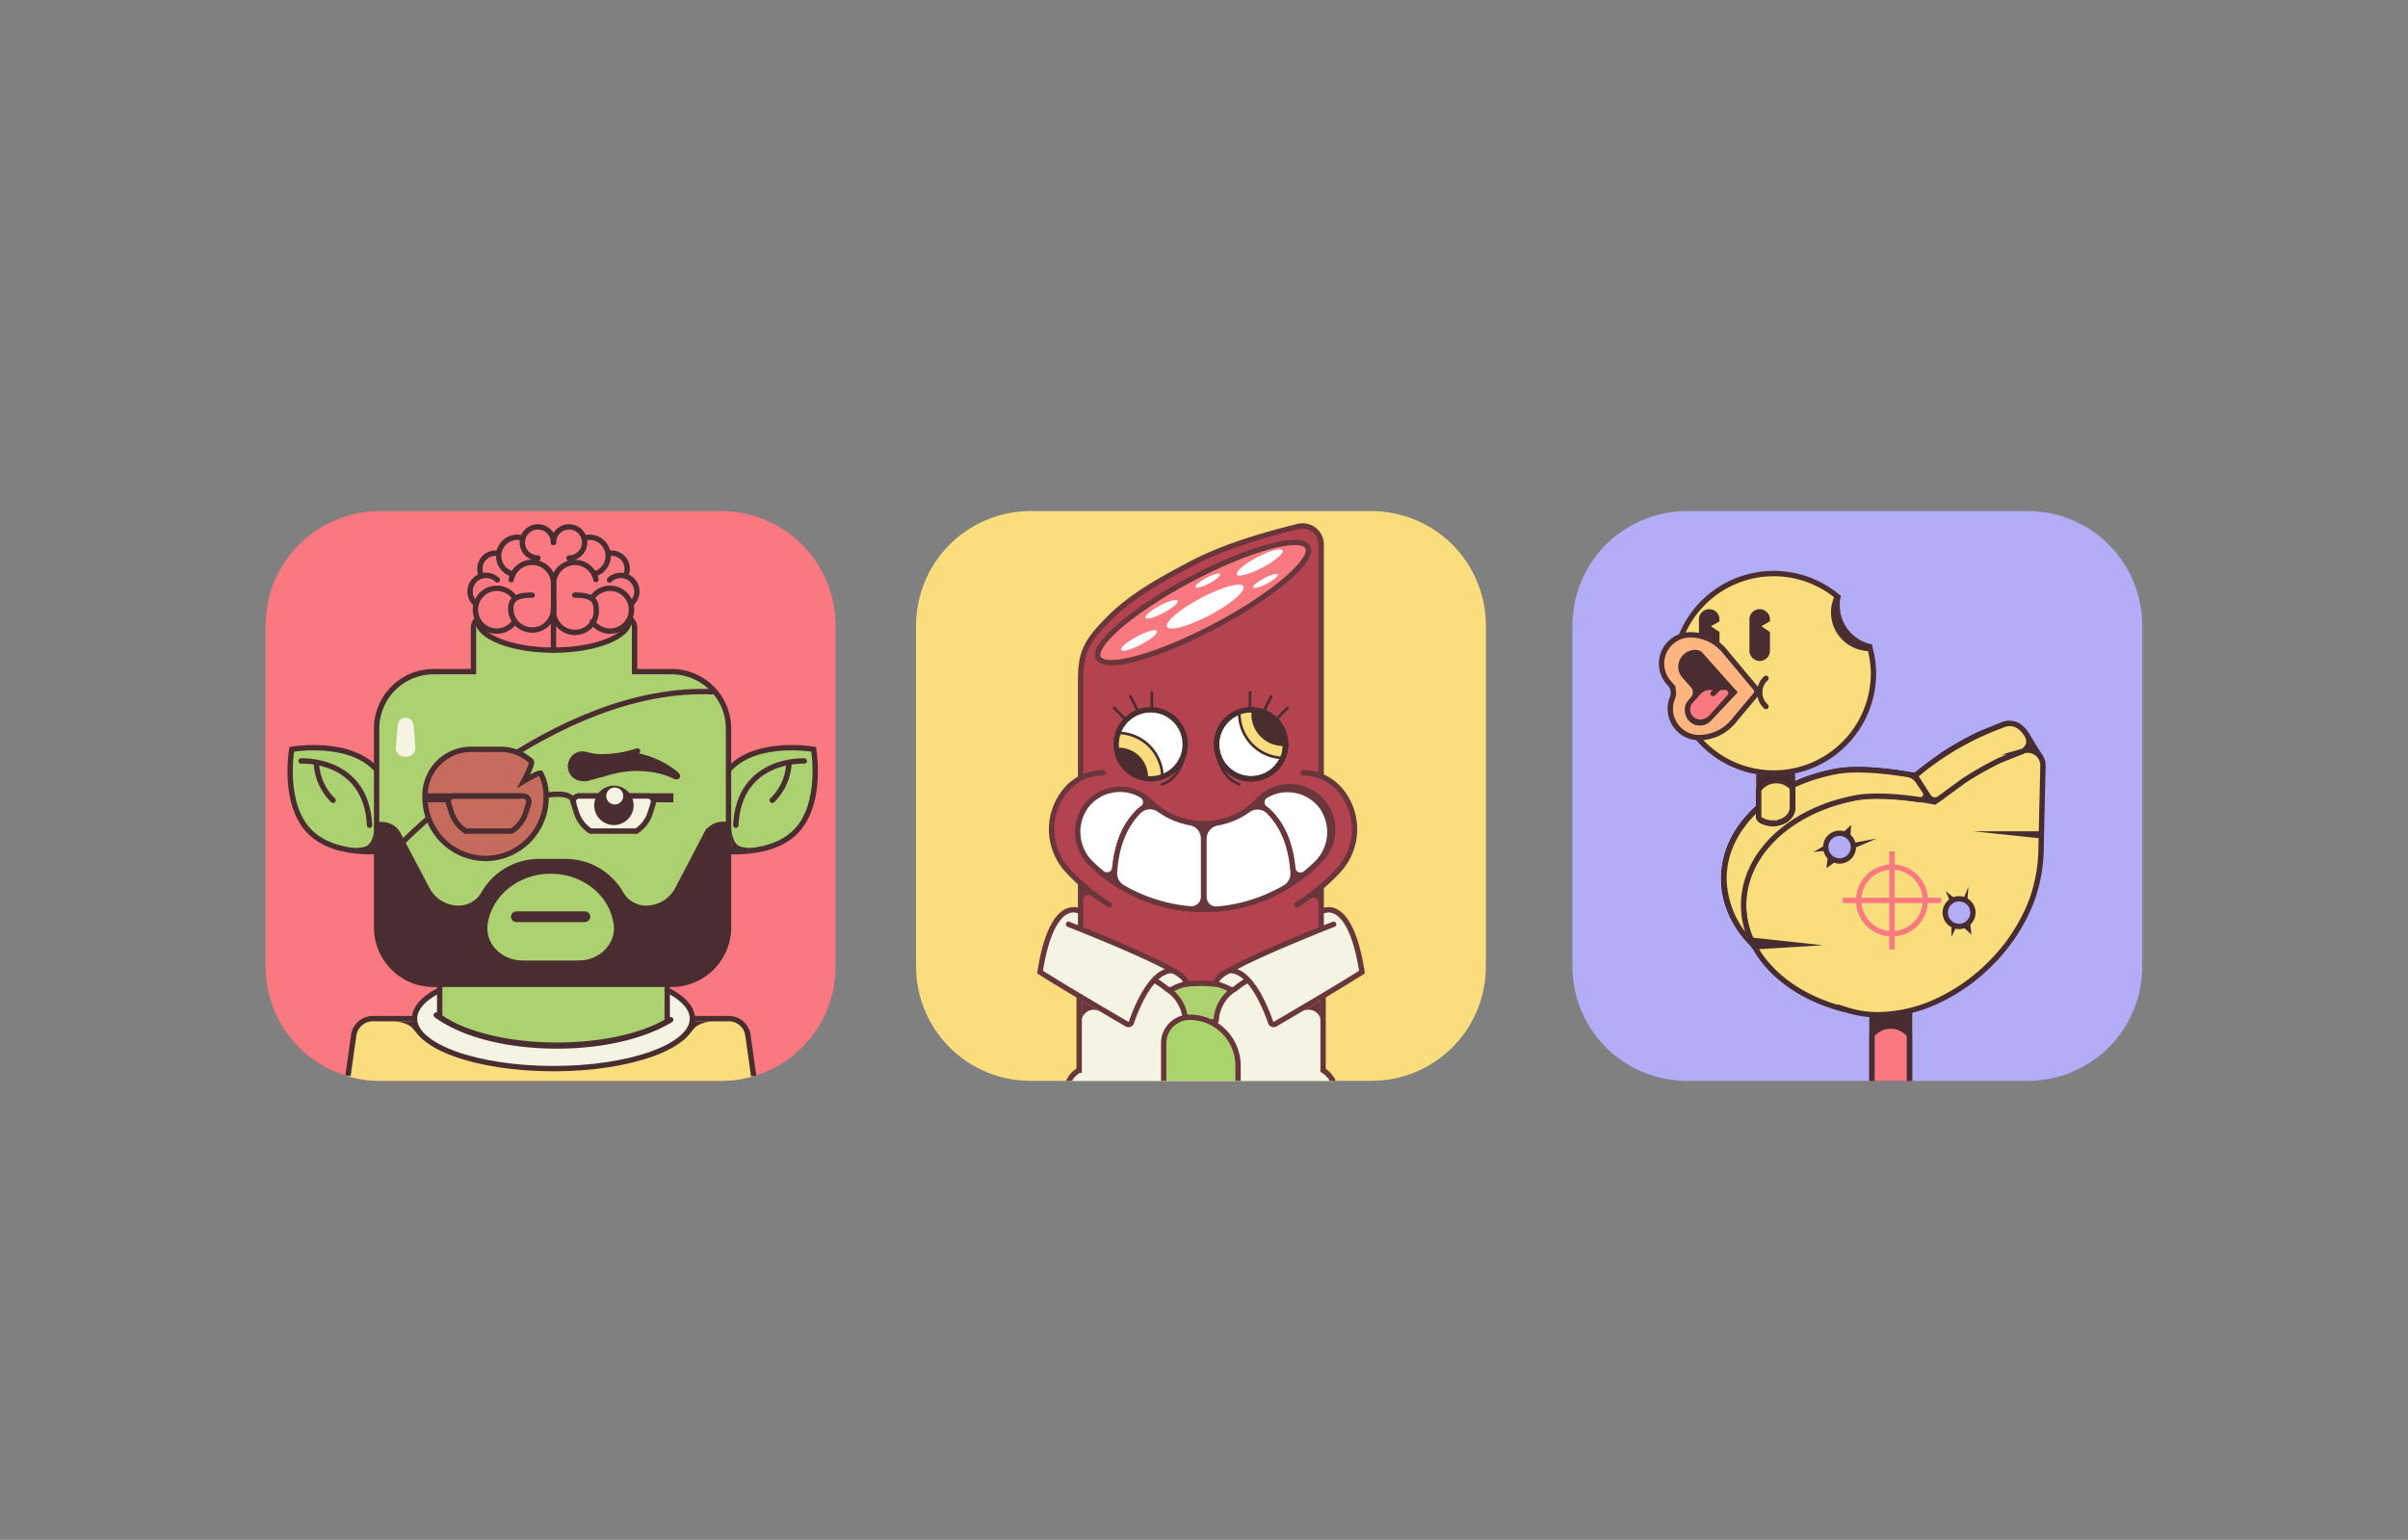 <svg id="Слой_1" data-name="Слой 1" xmlns="http://www.w3.org/2000/svg" xmlns:xlink="http://www.w3.org/1999/xlink" viewBox="0 0 449.86 287.71"><rect x="0" y="0" width="449.86" height="287.71" fill="#808080" stroke="none"/><defs><style>.cls-1,.cls-13,.cls-29,.cls-30,.cls-46,.cls-49,.cls-55,.cls-9{fill:none;}.cls-2,.cls-42,.cls-57{fill:#fa7880;}.cls-3,.cls-43,.cls-44,.cls-45,.cls-7{fill:#fadd7d;}.cls-12,.cls-4,.cls-5{fill:#acd171;}.cls-10,.cls-11,.cls-13,.cls-14,.cls-15,.cls-18,.cls-19,.cls-4,.cls-5,.cls-7,.cls-8,.cls-9{stroke:#492d30;}.cls-18,.cls-4,.cls-7,.cls-8{stroke-linecap:square;}.cls-10,.cls-11,.cls-13,.cls-14,.cls-15,.cls-18,.cls-19,.cls-21,.cls-22,.cls-23,.cls-24,.cls-25,.cls-26,.cls-27,.cls-28,.cls-29,.cls-30,.cls-34,.cls-35,.cls-36,.cls-37,.cls-4,.cls-41,.cls-42,.cls-43,.cls-44,.cls-45,.cls-46,.cls-47,.cls-48,.cls-49,.cls-5,.cls-50,.cls-51,.cls-55,.cls-56,.cls-57,.cls-7,.cls-8,.cls-9{stroke-miterlimit:10;}.cls-15,.cls-19,.cls-23,.cls-30,.cls-36,.cls-5,.cls-55,.cls-57,.cls-9{stroke-linecap:round;}.cls-11,.cls-15,.cls-6{fill:#492d30;}.cls-8{fill:#f5f3e3;}.cls-10{fill:#add170;}.cls-11,.cls-27,.cls-30{stroke-width:0.5px;}.cls-14{fill:#c66c5d;}.cls-15{stroke-width:2px;}.cls-16,.cls-22,.cls-36{fill:#f5f3e2;}.cls-17{fill:#482d30;}.cls-18,.cls-19{fill:#f6f2e2;}.cls-20{clip-path:url(#clip-path);}.cls-21{fill:#b5434f;}.cls-21,.cls-22,.cls-23,.cls-24,.cls-25,.cls-34,.cls-35,.cls-36,.cls-37{stroke:#69363b;}.cls-23{fill:#b34351;}.cls-24,.cls-26,.cls-31{fill:#fff;}.cls-25,.cls-38{fill:#69363b;}.cls-26,.cls-27,.cls-28,.cls-29,.cls-30{stroke:#492d2f;}.cls-27{fill:#fadd7e;}.cls-28,.cls-33{fill:#492d2f;}.cls-32{fill:#fefffe;}.cls-34{fill:#f97980;}.cls-35{fill:#abd26f;}.cls-37{fill:#abd36c;}.cls-39{clip-path:url(#clip-path-2);}.cls-40,.cls-51{fill:#b3adf8;}.cls-41,.cls-47,.cls-48,.cls-52{fill:#472d32;}.cls-41,.cls-42,.cls-44,.cls-51{stroke:#472d32;}.cls-43,.cls-49{stroke:#000;}.cls-45,.cls-48,.cls-50,.cls-55,.cls-56{stroke:#4a2e32;}.cls-46,.cls-47{stroke:#fa7880;}.cls-50{fill:#f9dd7b;}.cls-53{fill:#4a2e32;}.cls-54{fill:#492d31;}.cls-56{fill:#feb57f;}.cls-57{stroke:#492d31;}</style><clipPath id="clip-path"><path class="cls-1" d="M277.59,116.87v63.69a21.35,21.35,0,0,1-21.38,21.38H192.52a21.35,21.35,0,0,1-21.38-21.38V116.87a21.38,21.38,0,0,1,21.38-21.38h63.69A21.38,21.38,0,0,1,277.59,116.87Z"/></clipPath><clipPath id="clip-path-2"><path class="cls-1" d="M400.21,116.87v63.69a21.35,21.35,0,0,1-21.38,21.38H315.14a21.35,21.35,0,0,1-21.38-21.38V116.87a21.38,21.38,0,0,1,21.38-21.38h63.69A21.38,21.38,0,0,1,400.21,116.87Z"/></clipPath></defs><path class="cls-2" d="M156.1,116.87v63.69a21.35,21.35,0,0,1-21.38,21.38H71a21.35,21.35,0,0,1-21.38-21.38V116.87A21.38,21.38,0,0,1,71,95.49h63.69A21.38,21.38,0,0,1,156.1,116.87Z"/><path class="cls-3" d="M140.75,201.08a21.38,21.38,0,0,1-6,.86H71a21.43,21.43,0,0,1-6-.86l1-7.64a3.61,3.61,0,0,1,3.58-3.12h66.49a3.61,3.61,0,0,1,3.58,3.12Z"/><path class="cls-4" d="M73.36,158.82s-10.25,1.82-15.46-3.39S54.51,140,54.51,140s10.25-1.81,15.46,3.39S73.36,158.82,73.36,158.82Z"/><path class="cls-5" d="M56.24,142.18s12.19-.65,12.8,12"/><path class="cls-5" d="M59.12,142.81a10.41,10.41,0,0,0,3.11,6.72"/><path class="cls-6" d="M65,158.4a8.56,8.56,0,0,0,3.23-.22c1.32-.45,1.65-2.42,1.72-3.59v4.22l-4.49.32Z"/><path class="cls-4" d="M133.14,158.82s10.26,1.82,15.46-3.39S152,140,152,140s-10.25-1.81-15.46,3.39S133.14,158.82,133.14,158.82Z"/><path class="cls-5" d="M150.26,142.18s-12.19-.65-12.8,12"/><path class="cls-5" d="M147.38,142.81a10.34,10.34,0,0,1-3.11,6.72"/><path class="cls-6" d="M141.55,158.4a8.56,8.56,0,0,1-3.23-.22c-1.32-.45-1.64-2.42-1.72-3.59v4.22l4.5.32Z"/><path class="cls-7" d="M65.08,200.49l1-7.05a3.61,3.61,0,0,1,3.58-3.12h66.49a3.61,3.61,0,0,1,3.58,3.12l1,7.1"/><path class="cls-6" d="M73.78,190.81s2.28.18,3.27,1.27,2,2.79,3.58,2.61-1.12-3.88-1.12-3.88Z"/><path class="cls-6" d="M133,190.81s-2.27.18-3.27,1.27-2,2.79-3.57,2.61,1.12-3.88,1.12-3.88Z"/><ellipse class="cls-8" cx="103.4" cy="190.33" rx="25.96" ry="9.33"/><path class="cls-4" d="M124.65,190.82c-4.59,2.79-12.12,4.61-20.62,4.61-9.33,0-17.49-2.19-21.89-5.46v-7.62h42.51Z"/><path class="cls-9" d="M125.3,190.53c-4.73,2.87-12.49,4.75-21.25,4.75-9.61,0-18-2.26-22.56-5.63"/><path class="cls-10" d="M117.83,115.67a2.17,2.17,0,0,1,.72,1.61v8.21h6.91a10.64,10.64,0,0,1,10.64,10.65v37.13a10.64,10.64,0,0,1-10.64,10.64H81a10.64,10.64,0,0,1-10.64-10.64V136.14A10.64,10.64,0,0,1,81,125.49h7.46v-8.21a2.16,2.16,0,0,1,.71-1.61"/><path class="cls-11" d="M70.35,153.82h1a3.7,3.7,0,0,1,3.29,2L80,166a6.4,6.4,0,0,0,5.68,3.45h0a5.16,5.16,0,0,0,4.48-2.6h0a12.13,12.13,0,0,1,10.53-6.12h5a12.13,12.13,0,0,1,10.53,6.12h0a5.16,5.16,0,0,0,4.48,2.6h0a6.4,6.4,0,0,0,5.68-3.45l5.34-10.22a3.7,3.7,0,0,1,3.29-2h1v19.45a10.64,10.64,0,0,1-10.64,10.64H81a10.64,10.64,0,0,1-10.64-10.64Z"/><ellipse class="cls-2" cx="103.22" cy="114.91" rx="14.48" ry="6.88"/><path class="cls-12" d="M108.1,179.46H97.64c-4,0-7.06-3.21-6.54-6.81v0c.78-5.38,5.82-9.41,11.77-9.41h0c6,0,11,4,11.77,9.41v0C115.17,176.25,112.09,179.46,108.1,179.46Z"/><path class="cls-13" d="M74.58,158s28.85-30.31,58.93-28.73"/><path class="cls-14" d="M90.75,160.39h0A11.36,11.36,0,0,1,79.4,149v-.45A8.62,8.62,0,0,1,88,140h5.46a8.58,8.58,0,0,1,5.77,2.22c.39.35-1.1,3.18-1.39,3.73,0,0,0,0,0,0,.51-.31,3-1.77,3.18-1.44a8.63,8.63,0,0,1,1,4.08V149A11.36,11.36,0,0,1,90.75,160.39Z"/><line class="cls-15" x1="96.47" y1="171.28" x2="109.27" y2="171.28"/><path class="cls-16" d="M76.09,141.36h-.63a1.59,1.59,0,0,1-1.5-1.78l.32-4a1.55,1.55,0,0,1,1.5-1.5h0a1.55,1.55,0,0,1,1.49,1.5l.32,4A1.59,1.59,0,0,1,76.09,141.36Z"/><path class="cls-9" d="M100.49,104.26a2.91,2.91,0,1,1,2.91-2.91"/><path class="cls-9" d="M96.13,116.16a4,4,0,1,1,0-4.49"/><path class="cls-9" d="M88.72,112.67a3,3,0,0,1-.9-2.15,3,3,0,0,1,5.1-2.16"/><path class="cls-9" d="M90,107.62a2.52,2.52,0,0,1-.34-1.37,2.9,2.9,0,0,1,2.91-2.9,2.36,2.36,0,0,1,.38,0"/><path class="cls-9" d="M99.42,111.19c-2.19,0-4,.33-4,2.52a4,4,0,1,0,8,0v-4.86a4,4,0,0,0-7.92-.55"/><path class="cls-9" d="M95.78,107.25a3.49,3.49,0,0,1,.87-6.87,3.6,3.6,0,0,1,1,.16"/><path class="cls-9" d="M106.31,104.26a2.91,2.91,0,1,0-2.91-2.91"/><path class="cls-9" d="M110.66,116.16a4,4,0,1,0,0-4.49"/><path class="cls-9" d="M118.07,112.67a3,3,0,0,0-4.2-4.31"/><path class="cls-9" d="M116.82,107.63a2.56,2.56,0,0,0,.35-1.38,2.91,2.91,0,0,0-2.91-2.9,2.55,2.55,0,0,0-.39,0"/><path class="cls-9" d="M107.37,111.19c2.2,0,4,.33,4,2.52a4,4,0,1,1-7.95,0v-4.86a4,4,0,0,1,7.91-.57"/><path class="cls-9" d="M111,107.25a3.49,3.49,0,0,0-.87-6.87,3.59,3.59,0,0,0-1,.16"/><path class="cls-9" d="M117.58,115.87c0,3.09-6.35,5.6-14.18,5.6s-14.19-2.51-14.19-5.6"/><line class="cls-9" x1="103.4" y1="121.47" x2="103.4" y2="113.71"/><path class="cls-17" d="M126.93,144.63a1.6,1.6,0,0,0-.46-.51,17.31,17.31,0,0,0-6.65-3.26l-.45-.11.06-.05a.51.51,0,0,0-.49-.87c-.61.19-1.2.36-1.8.5q-.4.1-.81.18a19.13,19.13,0,0,1-2.56.34,15.55,15.55,0,0,1-2.47,0,16.13,16.13,0,0,1-1.62-.34l-.35-.07a2.74,2.74,0,0,0-1.62.17,2.83,2.83,0,0,0-.56,4.77,3.57,3.57,0,0,0,3.23.36,12.62,12.62,0,0,0,1.55-.44l.13,0h0c.57-.14,1.14-.33,1.62-.46a18.46,18.46,0,0,1,10-.19,17.19,17.19,0,0,1,1.92.73,3.36,3.36,0,0,0,.42.16c.33.11.69.15.9-.16A.63.63,0,0,0,126.93,144.63Z"/><line class="cls-9" x1="79.85" y1="148.72" x2="97.38" y2="148.72"/><line class="cls-9" x1="79.85" y1="149.4" x2="83.57" y2="149.4"/><path class="cls-9" d="M87,155.28h8.59a6.39,6.39,0,0,0,2.63-3.43l.54-1.74a1.07,1.07,0,0,0-1-1.39H84.81a1.07,1.07,0,0,0-1,1.39l.55,1.74A6.42,6.42,0,0,0,87,155.28Z"/><line class="cls-18" x1="125.3" y1="148.72" x2="108.48" y2="148.72"/><line class="cls-18" x1="125.3" y1="149.4" x2="122.28" y2="149.4"/><path class="cls-19" d="M118.9,155.28h-8.58a6.39,6.39,0,0,1-2.63-3.43l-.54-1.74a1.06,1.06,0,0,1,1-1.39h12.88a1.06,1.06,0,0,1,1,1.39l-.54,1.74A6.39,6.39,0,0,1,118.9,155.28Z"/><circle class="cls-6" cx="114.69" cy="150.47" r="3.68"/><circle class="cls-16" cx="114.85" cy="148.72" r="1.59"/><path class="cls-13" d="M102.1,148.58s5.05-1,5.05,1.53"/><g class="cls-20"><path class="cls-3" d="M277.59,116.87v63.69a21.35,21.35,0,0,1-21.38,21.38H192.52a21.35,21.35,0,0,1-21.38-21.38V116.87a21.38,21.38,0,0,1,21.38-21.38h63.69A21.38,21.38,0,0,1,277.59,116.87Z"/><polygon class="cls-16" points="198.76 172.33 203.24 173.79 203.78 171.24 200.7 170.29 198.76 172.33"/><polygon class="cls-16" points="244.89 172.06 249.37 173.52 249.92 170.97 246.84 170.01 244.89 172.06"/><path class="cls-21" d="M222.48,105.36c6.55-3.47,15.07-5.79,20.09-7a3.46,3.46,0,0,1,4.25,3.37v99H201.88V127.08c0-5.16,1-7.2,5.39-11.6S217.64,107.93,222.48,105.36Z"/><path class="cls-22" d="M249.37,204.67a4.53,4.53,0,0,0,.08-.74,4.61,4.61,0,0,0-2.27-3.94V180.28l-22.83,4.61-22.74-4.61v19.66a4.62,4.62,0,0,0-2.37,4,4.53,4.53,0,0,0,.08.74Z"/><path class="cls-23" d="M207.27,169.05a36.75,36.75,0,0,1-8-6.64,11.34,11.34,0,0,1,0-14.95,9.14,9.14,0,0,1,6.78-3.09"/><path class="cls-23" d="M242.24,169.05a37,37,0,0,0,8-6.64,11.34,11.34,0,0,0,0-14.95,9.14,9.14,0,0,0-6.78-3.09"/><path class="cls-24" d="M224.85,169.88a29.94,29.94,0,0,1-21.26-8.8,8,8,0,0,1,11.28-11.28,14.13,14.13,0,0,0,20,0,8,8,0,1,1,11.28,11.28A29.94,29.94,0,0,1,224.85,169.88Z"/><path class="cls-25" d="M224.85,169.88a29.94,29.94,0,0,1-21.26-8.8,8,8,0,0,1,11.28-11.28,14.13,14.13,0,0,0,20,0,8,8,0,1,1,11.28,11.28A29.94,29.94,0,0,1,224.85,169.88Z"/><path class="cls-24" d="M213.33,148.6a8,8,0,0,0-10.27,1.78,8.24,8.24,0,0,0,.94,11.11c.61.59,1.25,1.15,1.9,1.68a1.48,1.48,0,0,0,2.38-1c.84-6.93,3-9.11,5.28-11.22A1.48,1.48,0,0,0,213.33,148.6Z"/><path class="cls-24" d="M222.31,153.7a14.07,14.07,0,0,1-5.71-2.43,3,3,0,0,0-3.82.27c-3,3-4.28,7-4.57,11.45a3,3,0,0,0,1.52,2.82,30.06,30.06,0,0,0,12.68,4,2.28,2.28,0,0,0,2.44-2.28V156.67A3,3,0,0,0,222.31,153.7Z"/><path class="cls-24" d="M236.45,148.65a8,8,0,0,1,10.27,1.78,8.24,8.24,0,0,1-.94,11.1c-.62.59-1.25,1.15-1.91,1.68a1.47,1.47,0,0,1-2.37-1c-.84-6.94-3-9.11-5.29-11.23A1.48,1.48,0,0,1,236.45,148.65Z"/><path class="cls-24" d="M227.46,153.74a14,14,0,0,0,5.72-2.42,3,3,0,0,1,3.81.26c3,3,4.28,7,4.58,11.46a3,3,0,0,1-1.53,2.82,30,30,0,0,1-12.68,4,2.26,2.26,0,0,1-2.43-2.27V156.71A3,3,0,0,1,227.46,153.74Z"/><circle class="cls-26" cx="233.72" cy="139.07" r="6.45"/><path class="cls-27" d="M231.53,133.27l.68-.48,2.54-.1,5.12,4.62v4.3A8.34,8.34,0,0,1,231.53,133.27Z"/><path class="cls-28" d="M234.28,133.47h2.42l1.83,1.24,1.21,2v2.17A5.45,5.45,0,0,1,234.28,133.47Z"/><circle class="cls-29" cx="233.72" cy="139.07" r="6.45"/><line class="cls-30" x1="238.54" y1="134.28" x2="240.55" y2="132.26"/><line class="cls-30" x1="236.23" y1="132.61" x2="237.5" y2="130.11"/><line class="cls-30" x1="233.52" y1="132.26" x2="233.52" y2="129.39"/><path class="cls-30" d="M227.58,137.09c-1.1,3.39.56,8.35,3.95,9.45"/><circle class="cls-31" cx="214.97" cy="139.07" r="6.45"/><circle class="cls-32" cx="214.97" cy="139.07" r="6.45"/><path class="cls-27" d="M208.83,136.94l-.31,3.53,1.63,3.16,2.72,1.65h4.29A8.34,8.34,0,0,0,208.83,136.94Z"/><path class="cls-33" d="M209,139.69v2.42l1.23,1.83,2.05,1.21h2.18A5.47,5.47,0,0,0,209,139.69Z"/><circle class="cls-29" cx="214.97" cy="139.07" r="6.45"/><line class="cls-30" x1="210.15" y1="134.28" x2="208.14" y2="132.26"/><line class="cls-30" x1="212.46" y1="132.61" x2="211.19" y2="130.11"/><line class="cls-30" x1="215.18" y1="132.26" x2="215.18" y2="129.39"/><path class="cls-30" d="M221.11,137.09c1.11,3.39-.56,8.35-4,9.45"/><ellipse class="cls-34" cx="224.76" cy="112.59" rx="22.12" ry="4.93" transform="translate(-26.56 118.29) rotate(-27.91)"/><ellipse class="cls-31" cx="212.81" cy="119.67" rx="3.78" ry="0.84" transform="translate(-31.26 113.52) rotate(-27.91)"/><ellipse class="cls-31" cx="217.02" cy="113.85" rx="3.41" ry="0.76" transform="translate(-28.05 114.81) rotate(-27.91)"/><ellipse class="cls-31" cx="225.63" cy="108.5" rx="2.6" ry="0.58" transform="translate(-24.54 118.22) rotate(-27.91)"/><ellipse class="cls-31" cx="235.33" cy="105.1" rx="4.83" ry="1.08" transform="translate(-21.82 122.37) rotate(-27.91)"/><ellipse class="cls-31" cx="236.42" cy="108.56" rx="2.59" ry="0.58" transform="translate(-23.32 123.28) rotate(-27.91)"/><ellipse class="cls-31" cx="225.17" cy="113.35" rx="8.07" ry="1.8" transform="translate(-26.87 118.57) rotate(-27.91)"/><path class="cls-35" d="M224.31,190.92h2.54a.35.35,0,0,0,.36-.33,7.39,7.39,0,0,1,3.18-5.65.32.32,0,0,0-.17-.59l-2.09-.33a24.47,24.47,0,0,0-7.64,0l-2.05.33a.33.33,0,0,0-.16.6,7.37,7.37,0,0,1,3.17,5.64.35.35,0,0,0,.36.33h2.5Z"/><path class="cls-22" d="M229.62,181.35s-2.34,1.05-2.53,2.45a11.08,11.08,0,0,1,2.48.92,1.1,1.1,0,0,0,1.23,0,13,13,0,0,1,2.32-1.59"/><path class="cls-36" d="M247,170.27s5.18-3.13,7.45,11.35c-4.5,2.86-13.76,8.28-16.23,9.72a.58.58,0,0,1-.84-.32c-.8-2.34-3.72-9.94-7.74-9.67h0c5.15-3.05,19.51-8.66,19.51-8.66"/><path class="cls-22" d="M219.11,181.35s2.35,1.05,2.53,2.45a11.08,11.08,0,0,0-2.48.92,1.1,1.1,0,0,1-1.23,0,13,13,0,0,0-2.31-1.59"/><path class="cls-36" d="M201.75,170.27s-5.18-3.13-7.45,11.35c4.5,2.86,13.76,8.28,16.23,9.72a.58.58,0,0,0,.84-.32c.8-2.34,3.72-9.94,7.75-9.67,0,0,0,0,0,0-5.15-3.05-19.5-8.66-19.5-8.66"/><path class="cls-37" d="M222.23,190.06h0a9.06,9.06,0,0,1,9.06,9.06v3.53a0,0,0,0,1,0,0H217.4a0,0,0,0,1,0,0v-7.76A4.84,4.84,0,0,1,222.23,190.06Z"/><path class="cls-38" d="M202.1,186.94v3.43l.05-.15a2.28,2.28,0,0,1,2.7-1.49l.43.1Z"/><path class="cls-38" d="M246.68,186.92v3.43l-.05-.15a2.28,2.28,0,0,0-2.7-1.49l-.43.1Z"/><path class="cls-38" d="M202.38,166.09v2.09l.12-.4a.84.84,0,0,1,1.08-.55l.31.11Z"/><path class="cls-38" d="M246.37,166.66v2.09l-.13-.41a.85.85,0,0,0-1.08-.55l-.31.11Z"/></g><g class="cls-39"><path class="cls-40" d="M400.21,116.87v63.69a21.35,21.35,0,0,1-21.38,21.38H315.14a21.35,21.35,0,0,1-21.38-21.38V116.87a21.38,21.38,0,0,1,21.38-21.38h63.69A21.38,21.38,0,0,1,400.21,116.87Z"/><rect class="cls-41" x="349.72" y="187.98" width="7.02" height="16.41"/><path class="cls-42" d="M349.72,204.4v-11a4.47,4.47,0,0,1,7,0v11Z"/><path class="cls-41" d="M378.62,137.29l2.48,4a.27.27,0,0,1-.23.42l-2.94-.21a.28.28,0,0,1-.27-.31l.47-3.75A.27.27,0,0,1,378.62,137.29Z"/><path class="cls-43" d="M378,137.93a2.85,2.85,0,0,0-4.23-2.34L370,137.1a62.42,62.42,0,0,0-6.86,3.83l-5.39,4s-9.27-1.86-14.82-.8c-.49.09-1,.2-1.46.31h0c-11.26,2.61-19.43,10.45-19.43,19.71s8.14,17.06,19.36,19.67a15.65,15.65,0,0,0,1.53.41h0a18.53,18.53,0,0,0,3.69.45h.77a26.63,26.63,0,0,0,10.63-2.46,34.3,34.3,0,0,0,10.1-7.05,33.65,33.65,0,0,0,7.72-11.73A30.13,30.13,0,0,0,377.65,153Z"/><path class="cls-44" d="M381.67,142.86a2.85,2.85,0,0,0-4.23-2.34L373.69,142a62.42,62.42,0,0,0-6.86,3.83l-5.39,4s-9.27-1.86-14.82-.8c-.49.09-1,.2-1.46.31h0c-11.26,2.61-19.43,10.45-19.43,19.71s8.14,17.06,19.36,19.67a15.65,15.65,0,0,0,1.53.41h0a18.53,18.53,0,0,0,3.69.45h.77a26.63,26.63,0,0,0,10.63-2.46,34.3,34.3,0,0,0,10.1-7.05,33.65,33.65,0,0,0,7.72-11.73A30,30,0,0,0,381.32,158Z"/><path class="cls-45" d="M358.38,146a3,3,0,0,0-2-1.3c-2.79-.46-9.19-1.35-13.42-.54-.49.09-1,.2-1.46.31h0c-11.26,2.61-19.43,10.45-19.43,19.71a17.44,17.44,0,0,0,5.55,12.39,15.89,15.89,0,0,1-1.88-7.47c0-9.26,8.17-17.1,19.43-19.71h0c.48-.11,1-.22,1.46-.31,3.66-.7,8.94-.13,12.11.34a1,1,0,0,0,.93-1.49C359.23,147.25,358.75,146.54,358.38,146Z"/><path class="cls-44" d="M373.78,135.6h0a53,53,0,0,0-15.56,9l-.41.34c.16.31,1.56,2.47,2.48,3.9a1.42,1.42,0,0,0,2,.37l4.53-3.31A62.42,62.42,0,0,1,373.7,142l3.75-1.51.07,0a2.07,2.07,0,0,0,1.24-3C377.86,135.93,376.28,134.4,373.78,135.6Z"/><circle class="cls-46" cx="353.46" cy="168.23" r="6.23"/><line class="cls-47" x1="353.46" y1="159.06" x2="353.46" y2="177.4"/><line class="cls-47" x1="344.29" y1="168.23" x2="362.63" y2="168.23"/><path class="cls-48" d="M333.88,144a1,1,0,0,1,1,1v6c0,1.59-1.65,2.88-3.68,2.88a4.4,4.4,0,0,1-2.09-.52,1,1,0,0,1-.52-.86v-7.51a1,1,0,0,1,1-1Z"/><path class="cls-49" d="M334.64,147a.76.76,0,0,1,.21.54v3.37c0,1.49-1.44,2.71-3.29,2.87h-.39a4.39,4.39,0,0,1-2.27-.62.76.76,0,0,1-.34-.64v-4.72a.84.84,0,0,1,.16-.48,4,4,0,0,1,5.92-.33Z"/><path class="cls-50" d="M334.58,152a2.46,2.46,0,0,0,.14-.38.94.94,0,0,0,.06-.15,2.1,2.1,0,0,0,.07-.56v-3.68a4,4,0,0,0-6.29.32v5a.67.67,0,0,0,.3.57,4.37,4.37,0,0,0,2.31.65,2.77,2.77,0,0,0,.3,0l.07,0h0l.26-.05a.63.63,0,0,0,.19,0,3.57,3.57,0,0,0,.47-.11l.21-.07.41-.17.2-.1.34-.22.18-.13a3.84,3.84,0,0,0,.29-.27l.14-.15a2.27,2.27,0,0,0,.22-.32Z"/><circle class="cls-51" cx="343.66" cy="158.27" r="2.59"/><circle class="cls-51" cx="365.99" cy="170.51" r="2.59"/><polygon class="cls-52" points="366.82 167.92 367.74 165.66 367.54 168.23 366.82 167.92"/><polygon class="cls-52" points="364.35 168.51 363.48 166.48 365.25 167.92 364.35 168.51"/><polygon class="cls-52" points="364.56 172.83 364.56 175.03 365.46 173.21 364.56 172.83"/><polygon class="cls-52" points="366.65 173.1 368.3 174.63 368.05 172.29 366.65 173.1"/><polygon class="cls-52" points="340.89 157.97 338.81 159.18 341.07 158.97 340.89 157.97"/><polygon class="cls-52" points="344.29 155.55 345.84 154.13 345.67 156.48 344.29 155.55"/><polygon class="cls-52" points="346.37 157.46 350.61 156.66 346.37 158.48 346.37 157.46"/><polygon class="cls-52" points="341.5 159.96 341.21 162.21 343.08 160.85 341.5 159.96"/><polygon class="cls-52" points="325.96 175.03 340.59 176.61 327.51 177.4 325.96 175.03"/><polygon class="cls-52" points="381.38 155.31 368.57 155.31 381.38 156.66 381.38 155.31"/><path class="cls-53" d="M349.81,120.42a7.47,7.47,0,1,1-7.26-9.24,6.85,6.85,0,0,1,1.37.13,6.79,6.79,0,0,0-.22,1.76A7.46,7.46,0,0,0,349.81,120.42Z"/><path class="cls-45" d="M350,125.78a18.63,18.63,0,1,1-6.74-14.33,6.73,6.73,0,0,0,6,9.7h.1A18.21,18.21,0,0,1,350,125.78Z"/><path class="cls-54" d="M328.74,123.49h0a1.92,1.92,0,0,1-1.91-1.92v-5.84a1.91,1.91,0,0,1,1.91-1.91h0a1.91,1.91,0,0,1,1.92,1.91v.36l-1.61.91,1.61,1.08v3.49A1.92,1.92,0,0,1,328.74,123.49Z"/><path class="cls-54" d="M319.32,123.49h0a1.92,1.92,0,0,1-1.92-1.92v-5.84a1.91,1.91,0,0,1,1.92-1.91h0a1.91,1.91,0,0,1,1.91,1.91v.36l-1.61.91,1.61,1.08v3.49A1.92,1.92,0,0,1,319.32,123.49Z"/><path class="cls-55" d="M329.92,126.73a3.55,3.55,0,0,0,0,5.27"/><path class="cls-56" d="M328,128.61l-5.84-7a8.3,8.3,0,0,0-6.38-3,5.37,5.37,0,0,0-4.12,8.81l.42.5a2.41,2.41,0,0,1,.35,2.5,5.4,5.4,0,0,0,2.76,6.91l.22.1a5.45,5.45,0,0,0,2,.38,8.35,8.35,0,0,0,6.39-3l4.19-5A1,1,0,0,0,328,128.61Z"/><path class="cls-54" d="M318.08,122c-1.15-1.28-3.94-.37-4.46,1.85a3,3,0,0,0,.66,2.73l1.61,1.82a1.4,1.4,0,0,1,0,1.89l-.49.56a2.54,2.54,0,0,0-.61,2.2,2.81,2.81,0,0,0,4.86,1.61l5-5.31Z"/><path class="cls-2" d="M322.3,128.91h-2.82a2.5,2.5,0,0,0-1.86.84l-1.39,1.55a1.87,1.87,0,0,0,1.4,3.12h0a2.35,2.35,0,0,0,1.76-.8l3.34-3.74A.58.58,0,0,0,322.3,128.91Z"/><line class="cls-57" x1="321.66" y1="127.95" x2="320.04" y2="129.57"/></g></svg>
